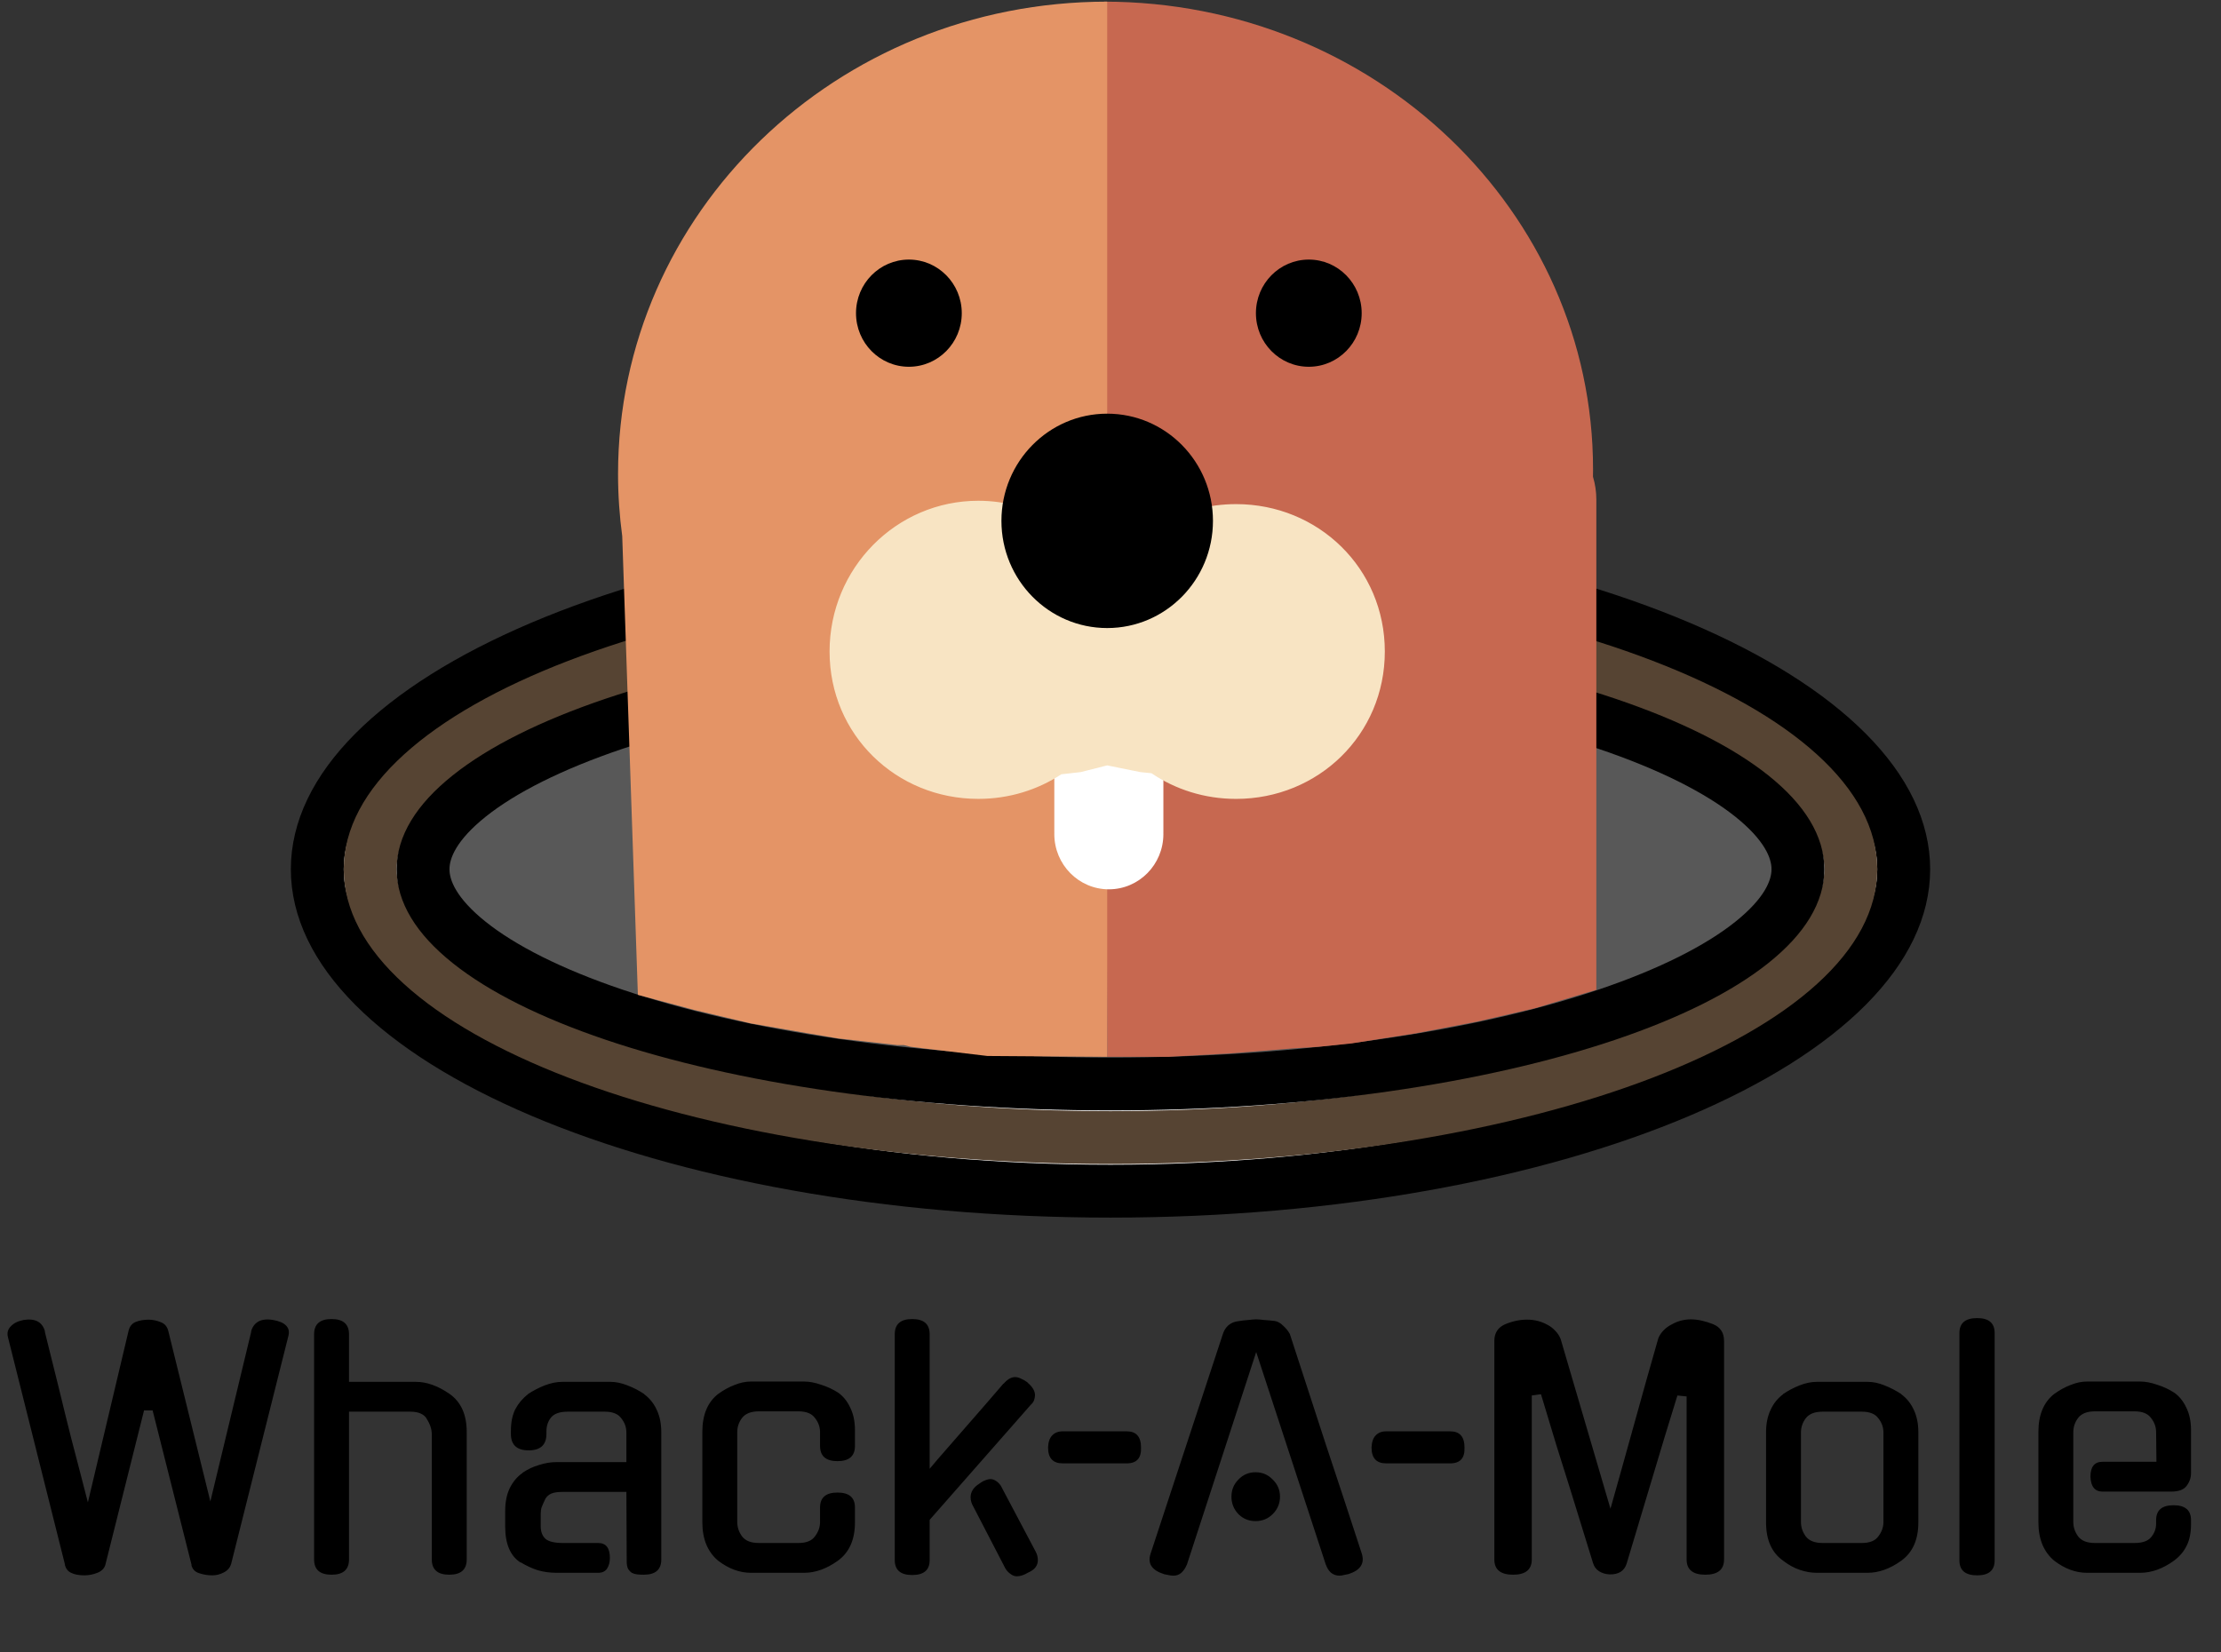 <svg width="168" height="125" viewBox="0 0 168 125" fill="none" xmlns="http://www.w3.org/2000/svg">
<rect x="0" y="0" width="168" height="125" fill="#333333" stroke="none"/>
<path d="M144 65.767C144 68.724 142.599 71.712 139.71 74.616C136.813 77.528 132.521 80.242 127.058 82.564C116.14 87.206 100.918 90.125 84 90.125C67.082 90.125 51.86 87.206 40.942 82.564C35.479 80.242 31.187 77.528 28.29 74.616C25.401 71.712 24 68.724 24 65.767C24 62.81 25.401 59.821 28.29 56.918C31.187 54.006 35.479 51.292 40.942 48.969C51.86 44.328 67.082 41.409 84 41.409C100.918 41.409 116.14 44.328 127.058 48.969C132.521 51.292 136.813 54.006 139.71 56.918C142.599 59.821 144 62.81 144 65.767Z" fill="white" stroke="black" stroke-width="4"/>
<path d="M140 65.767C140 68.089 138.784 70.525 136.097 72.968C133.409 75.412 129.408 77.704 124.294 79.671C114.081 83.598 99.835 86.07 84 86.07C68.165 86.07 53.919 83.598 43.706 79.671C38.592 77.704 34.591 75.412 31.903 72.968C29.216 70.525 28 68.089 28 65.767C28 63.445 29.216 61.008 31.903 58.565C34.591 56.122 38.592 53.829 43.706 51.863C53.919 47.935 68.165 45.464 84 45.464C99.835 45.464 114.081 47.935 124.294 51.863C129.408 53.829 133.409 56.122 136.097 58.565C138.784 61.008 140 63.445 140 65.767Z" fill="white" stroke="#564433" stroke-width="4"/>
<path d="M136 65.767C136 67.423 135.01 69.309 132.508 71.307C130.026 73.29 126.311 75.164 121.543 76.775C112.028 79.991 98.754 82.015 84 82.015C69.246 82.015 55.972 79.991 46.456 76.775C41.689 75.164 37.974 73.29 35.492 71.307C32.99 69.309 32 67.423 32 65.767C32 64.111 32.99 62.225 35.492 60.227C37.974 58.243 41.689 56.37 46.456 54.758C55.972 51.543 69.246 49.519 84 49.519C98.754 49.519 112.028 51.543 121.543 54.758C126.311 56.37 130.026 58.243 132.508 60.227C135.01 62.225 136 64.111 136 65.767Z" fill="#585858" stroke="black" stroke-width="4"/>
<path fill-rule="evenodd" clip-rule="evenodd" d="M120.495 36.07C120.498 35.881 120.5 35.691 120.5 35.501C120.5 15.963 103.935 0.125 83.5 0.125L83.5 36.504L83.5 70.877C83.576 70.877 83.651 70.876 83.727 70.876L83.75 79.96H88.375L93 79.706L97.75 79.326L99.75 79.199L102.25 78.946L104.625 78.566L107.079 78.186L111.72 77.299L116.109 76.285L120.75 74.891V37.805C120.75 37.202 120.661 36.62 120.495 36.07Z" fill="#C76850"/>
<path fill-rule="evenodd" clip-rule="evenodd" d="M47.066 40.561C46.858 39.023 46.75 37.454 46.75 35.861C46.75 16.124 63.246 0.125 83.75 0.125L83.75 31.299H83.75V79.96L74.688 79.896L70.156 79.358L68.875 79.199L68.375 79.073H67.875L65.625 78.819L63.375 78.566L61.125 78.186L56.75 77.425L52.5 76.412L48.25 75.271L47.066 40.561Z" fill="#E49466"/>
<path fill-rule="evenodd" clip-rule="evenodd" d="M88 57.657H79.75V62.979H79.752C79.751 63.021 79.75 63.063 79.75 63.106C79.75 65.415 81.597 67.287 83.875 67.287C86.153 67.287 88 65.415 88 63.106C88 63.063 87.999 63.021 87.998 62.979H88V57.657Z" fill="white"/>
<ellipse cx="68.75" cy="23.695" rx="4" ry="4.055" fill="black"/>
<ellipse cx="99" cy="23.695" rx="4" ry="4.055" fill="black"/>
<path fill-rule="evenodd" clip-rule="evenodd" d="M80.282 58.582C78.488 59.764 76.326 60.444 74 60.444C67.787 60.444 62.75 55.592 62.75 49.293C62.75 42.994 67.787 37.888 74 37.888C78.181 37.888 81.829 40.2 83.769 43.632C85.717 40.311 89.346 38.142 93.5 38.142C99.713 38.142 104.75 42.994 104.75 49.293C104.75 55.592 99.713 60.445 93.5 60.445C91.122 60.445 88.916 59.734 87.1 58.503L86.25 58.417L83.75 57.91L81.75 58.417L80.282 58.582Z" fill="#F8E4C3"/>
<ellipse cx="83.75" cy="39.409" rx="8" ry="8.11" fill="black"/>
<path d="M19.008 100.736L18.984 100.76C19.08 100.408 19.264 100.152 19.536 99.992C19.824 99.832 20.2 99.792 20.664 99.872C21.128 99.952 21.456 100.096 21.648 100.304C21.856 100.512 21.904 100.8 21.792 101.168L17.472 118.376V118.352C17.392 118.624 17.208 118.832 16.92 118.976C16.648 119.12 16.36 119.192 16.056 119.192C15.704 119.192 15.368 119.136 15.048 119.024C14.744 118.928 14.552 118.72 14.472 118.4L14.496 118.424L11.544 106.712H10.896L7.968 118.4C7.888 118.672 7.688 118.872 7.368 119C7.048 119.128 6.72 119.192 6.384 119.192C5.968 119.192 5.632 119.128 5.376 119C5.136 118.888 4.976 118.68 4.896 118.376L4.92 118.4L0.6 101.168C0.52 100.848 0.592 100.576 0.816 100.352C1.04 100.112 1.36 99.952 1.776 99.872C2.672 99.728 3.216 100.024 3.408 100.76L3.384 100.736L4.464 105.08C4.608 105.656 4.752 106.248 4.896 106.856C5.04 107.448 5.2 108.088 5.376 108.776C5.552 109.448 5.744 110.184 5.952 110.984C6.16 111.784 6.392 112.68 6.648 113.672L9.72 100.712C9.8 100.36 9.984 100.128 10.272 100.016C10.56 99.904 10.88 99.848 11.232 99.848C11.552 99.848 11.864 99.912 12.168 100.04C12.472 100.152 12.664 100.392 12.744 100.76L15.912 113.6L19.008 100.736ZM26.399 117.992C26.399 118.76 25.959 119.144 25.079 119.144C24.199 119.144 23.759 118.76 23.759 117.992V100.952C23.759 100.184 24.199 99.8 25.079 99.8C25.959 99.8 26.399 100.184 26.399 100.952V104.552H31.463C32.279 104.552 33.127 104.856 34.007 105.464C34.871 106.072 35.303 107.032 35.303 108.344V117.992C35.303 118.76 34.863 119.144 33.983 119.144C33.103 119.144 32.663 118.76 32.663 117.992V108.56C32.663 108.144 32.535 107.744 32.279 107.36L32.303 107.384C32.095 107 31.671 106.808 31.031 106.808H26.399V117.992ZM42.101 119C41.605 119 41.133 118.936 40.685 118.808C40.237 118.664 39.805 118.464 39.389 118.208V118.232C38.605 117.736 38.213 116.824 38.213 115.496V114.32C38.213 113.664 38.325 113.096 38.549 112.616C38.789 112.12 39.117 111.728 39.533 111.44H39.509C39.909 111.168 40.333 110.968 40.781 110.84C41.229 110.696 41.661 110.624 42.077 110.624H47.381V108.392C47.381 107.992 47.253 107.632 46.997 107.312C46.757 106.976 46.341 106.808 45.749 106.808H42.941C42.333 106.808 41.909 106.96 41.669 107.264C41.445 107.552 41.333 107.896 41.333 108.296V108.488C41.333 109.32 40.885 109.736 39.989 109.736C39.093 109.736 38.645 109.32 38.645 108.488V108.272C38.645 107.616 38.757 107.064 38.981 106.616C39.221 106.168 39.541 105.792 39.941 105.488H39.917C40.333 105.216 40.765 104.992 41.213 104.816C41.677 104.64 42.117 104.552 42.533 104.552H46.181C46.581 104.552 47.005 104.64 47.453 104.816C47.917 104.992 48.349 105.216 48.749 105.488H48.725C49.141 105.792 49.461 106.192 49.685 106.688C49.909 107.168 50.021 107.728 50.021 108.368V117.992C50.021 118.76 49.581 119.144 48.701 119.144C48.525 119.144 48.357 119.136 48.197 119.12C48.053 119.104 47.917 119.064 47.789 119C47.677 118.92 47.581 118.816 47.501 118.688C47.437 118.544 47.405 118.36 47.405 118.136L47.381 112.88H42.533C42.181 112.88 41.909 112.92 41.717 113C41.525 113.08 41.373 113.208 41.261 113.384C41.133 113.656 41.037 113.872 40.973 114.032C40.925 114.176 40.901 114.344 40.901 114.536V115.472C40.901 115.888 41.021 116.208 41.261 116.432C41.517 116.64 41.949 116.744 42.557 116.744H45.245C45.837 116.744 46.133 117.12 46.133 117.872C46.133 118.192 46.061 118.464 45.917 118.688C45.773 118.896 45.549 119 45.245 119H42.101ZM64.67 115.184C64.67 116.496 64.238 117.464 63.374 118.088C62.526 118.696 61.678 119 60.83 119H56.798C55.95 119 55.126 118.696 54.326 118.088C53.942 117.768 53.646 117.368 53.438 116.888C53.23 116.392 53.126 115.824 53.126 115.184V108.344C53.126 107.048 53.526 106.088 54.326 105.464C54.726 105.176 55.134 104.952 55.55 104.792C55.982 104.616 56.398 104.528 56.798 104.528H60.83C61.214 104.528 61.638 104.608 62.102 104.768C62.566 104.912 62.998 105.112 63.398 105.368C63.782 105.64 64.086 106.016 64.31 106.496C64.55 106.976 64.67 107.544 64.67 108.2V109.4C64.67 110.168 64.23 110.552 63.35 110.552C62.47 110.552 62.03 110.168 62.03 109.4V108.368C62.03 107.968 61.902 107.608 61.646 107.288C61.406 106.952 60.99 106.784 60.398 106.784H57.398C56.806 106.784 56.382 106.952 56.126 107.288C55.886 107.608 55.766 107.968 55.766 108.368V115.16C55.766 115.544 55.886 115.904 56.126 116.24C56.382 116.576 56.806 116.744 57.398 116.744H60.398C60.99 116.744 61.406 116.576 61.646 116.24C61.902 115.904 62.03 115.544 62.03 115.16V114.056C62.03 113.304 62.47 112.928 63.35 112.928C64.23 112.928 64.67 113.304 64.67 114.056V115.184ZM70.321 114.992V118.04C70.321 118.792 69.881 119.168 69.001 119.168C68.121 119.168 67.681 118.792 67.681 118.04V100.952C67.681 100.184 68.121 99.8 69.001 99.8C69.881 99.8 70.321 100.184 70.321 100.952V111.128C70.721 110.648 71.161 110.136 71.641 109.592C72.137 109.032 72.625 108.472 73.105 107.912C73.601 107.336 74.089 106.776 74.569 106.232C75.049 105.672 75.497 105.152 75.913 104.672V104.696C76.201 104.36 76.489 104.192 76.777 104.192C76.937 104.192 77.089 104.232 77.233 104.312C77.393 104.376 77.561 104.472 77.737 104.6H77.713C78.097 104.92 78.289 105.24 78.289 105.56C78.289 105.672 78.265 105.8 78.217 105.944C78.169 106.072 78.089 106.184 77.977 106.28L70.321 114.992ZM78.337 117.392C78.449 117.6 78.505 117.816 78.505 118.04C78.505 118.456 78.265 118.768 77.785 118.976C77.465 119.168 77.177 119.264 76.921 119.264C76.745 119.264 76.577 119.2 76.417 119.072C76.257 118.96 76.129 118.816 76.033 118.64L73.633 114.008C73.489 113.768 73.417 113.528 73.417 113.288C73.417 112.888 73.625 112.552 74.041 112.28C74.153 112.2 74.265 112.128 74.377 112.064C74.505 112 74.641 111.952 74.785 111.92C74.961 111.888 75.129 111.92 75.289 112.016C75.449 112.112 75.585 112.24 75.697 112.4L78.337 117.392ZM80.381 110.72C79.645 110.72 79.277 110.32 79.277 109.52C79.293 109.104 79.397 108.8 79.589 108.608C79.781 108.4 80.045 108.296 80.381 108.296H85.229C85.949 108.296 86.309 108.704 86.309 109.52C86.341 110.32 85.981 110.72 85.229 110.72H80.381ZM95.021 102.296L89.765 118.424V118.4C89.669 118.64 89.533 118.84 89.357 119C89.197 119.144 88.997 119.216 88.757 119.216C88.629 119.216 88.501 119.2 88.373 119.168C88.261 119.152 88.141 119.128 88.013 119.096H88.037C87.125 118.808 86.789 118.296 87.029 117.56L92.501 100.928C92.581 100.672 92.717 100.456 92.909 100.28C93.117 100.104 93.357 100 93.629 99.968C93.901 99.92 94.165 99.888 94.421 99.872C94.677 99.84 94.877 99.824 95.021 99.824C95.165 99.824 95.365 99.84 95.621 99.872C95.877 99.888 96.141 99.912 96.413 99.944C96.637 99.976 96.853 100.096 97.061 100.304C97.285 100.512 97.453 100.72 97.565 100.928C98.461 103.68 99.365 106.456 100.277 109.256C101.205 112.04 102.117 114.808 103.013 117.56C103.237 118.296 102.901 118.808 102.005 119.096C101.877 119.128 101.757 119.152 101.645 119.168C101.549 119.2 101.437 119.216 101.309 119.216C101.085 119.216 100.877 119.144 100.685 119C100.509 118.84 100.381 118.64 100.301 118.4V118.424L95.021 102.296ZM96.821 113.24C96.821 113.752 96.637 114.192 96.269 114.56C95.917 114.912 95.485 115.088 94.973 115.088C94.461 115.088 94.029 114.912 93.677 114.56C93.325 114.192 93.149 113.752 93.149 113.24C93.149 112.728 93.325 112.296 93.677 111.944C94.029 111.576 94.461 111.392 94.973 111.392C95.485 111.392 95.917 111.576 96.269 111.944C96.637 112.296 96.821 112.728 96.821 113.24ZM104.85 110.72C104.114 110.72 103.746 110.32 103.746 109.52C103.762 109.104 103.866 108.8 104.058 108.608C104.25 108.4 104.514 108.296 104.85 108.296H109.698C110.418 108.296 110.778 108.704 110.778 109.52C110.81 110.32 110.45 110.72 109.698 110.72H104.85ZM127.89 99.824C128.402 99.824 128.962 99.944 129.57 100.184C130.13 100.408 130.41 100.832 130.41 101.456V117.992C130.41 118.76 129.938 119.144 128.994 119.144C128.05 119.144 127.578 118.76 127.578 117.992V105.656L126.882 105.584L125.922 108.704L123.042 118.304C122.866 118.864 122.434 119.136 121.746 119.12C121.442 119.104 121.178 119.024 120.954 118.88C120.73 118.736 120.578 118.528 120.498 118.256L118.77 112.664C118.418 111.56 118.066 110.44 117.714 109.304C117.362 108.152 116.978 106.88 116.562 105.488L115.866 105.584V117.992C115.866 118.76 115.394 119.144 114.45 119.144C113.506 119.144 113.034 118.76 113.034 117.992V101.456C113.034 100.848 113.314 100.424 113.874 100.184C114.466 99.944 115.034 99.832 115.578 99.848C115.818 99.848 116.066 99.88 116.322 99.944C116.578 100.008 116.818 100.104 117.042 100.232C117.266 100.344 117.466 100.496 117.642 100.688C117.818 100.864 117.954 101.072 118.05 101.312L121.818 114.152C122.09 113.208 122.378 112.184 122.682 111.08C122.986 109.976 123.298 108.856 123.618 107.72C123.938 106.584 124.25 105.464 124.554 104.36C124.874 103.24 125.17 102.2 125.442 101.24C125.538 101.016 125.674 100.816 125.85 100.64C126.026 100.464 126.226 100.32 126.45 100.208C126.674 100.08 126.906 99.984 127.146 99.92C127.402 99.856 127.65 99.824 127.89 99.824ZM141.267 104.552C141.683 104.552 142.107 104.64 142.539 104.816C142.987 104.992 143.419 105.216 143.835 105.488H143.811C144.227 105.792 144.547 106.192 144.771 106.688C144.995 107.168 145.107 107.728 145.107 108.368V115.184C145.107 116.496 144.675 117.464 143.811 118.088C142.963 118.696 142.115 119 141.267 119H137.427C137.011 119 136.587 118.928 136.155 118.784C135.723 118.64 135.299 118.408 134.883 118.088C134.019 117.48 133.587 116.512 133.587 115.184V108.368C133.587 107.728 133.699 107.168 133.923 106.688C134.147 106.192 134.467 105.792 134.883 105.488H134.859C135.259 105.216 135.683 104.992 136.131 104.816C136.579 104.64 137.011 104.552 137.427 104.552H141.267ZM140.835 116.744C141.427 116.744 141.843 116.576 142.083 116.24C142.339 115.904 142.467 115.544 142.467 115.16V108.392C142.467 107.992 142.339 107.632 142.083 107.312C141.843 106.976 141.427 106.808 140.835 106.808H137.859C137.267 106.808 136.843 106.976 136.587 107.312C136.347 107.632 136.227 107.992 136.227 108.392V115.16C136.227 115.544 136.347 115.904 136.587 116.24C136.843 116.576 137.267 116.744 137.859 116.744H140.835ZM150.878 118.064C150.878 118.816 150.438 119.192 149.558 119.192C148.662 119.192 148.214 118.816 148.214 118.064V100.856C148.214 100.104 148.662 99.728 149.558 99.728C150.438 99.728 150.878 100.104 150.878 100.856V118.064ZM156.828 115.16C156.828 115.544 156.948 115.904 157.188 116.24C157.444 116.576 157.868 116.744 158.46 116.744H161.46C162.052 116.744 162.468 116.6 162.708 116.312C162.964 116.008 163.092 115.664 163.092 115.28V115.016C163.092 114.264 163.532 113.888 164.412 113.888C165.292 113.888 165.732 114.264 165.732 115.016V115.304C165.732 115.976 165.62 116.528 165.396 116.96C165.188 117.392 164.868 117.768 164.436 118.088C163.588 118.696 162.74 119 161.892 119H157.86C157.012 119 156.188 118.696 155.388 118.088C155.004 117.768 154.708 117.368 154.5 116.888C154.292 116.392 154.188 115.824 154.188 115.184V108.344C154.188 107.048 154.588 106.088 155.388 105.464C155.788 105.176 156.196 104.952 156.612 104.792C157.044 104.616 157.46 104.528 157.86 104.528H161.892C162.276 104.528 162.7 104.608 163.164 104.768C163.628 104.912 164.06 105.112 164.46 105.368C164.844 105.64 165.148 106.016 165.372 106.496C165.612 106.976 165.732 107.544 165.732 108.2V111.44C165.732 111.808 165.62 112.136 165.396 112.424C165.188 112.712 164.796 112.856 164.22 112.856H159.036C158.46 112.856 158.156 112.48 158.124 111.728C158.124 110.976 158.428 110.6 159.036 110.6H163.116L163.092 108.368C163.092 107.968 162.964 107.608 162.708 107.288C162.468 106.952 162.052 106.784 161.46 106.784H158.46C157.868 106.784 157.444 106.952 157.188 107.288C156.948 107.608 156.828 107.968 156.828 108.368V115.16Z" fill="black"/>
</svg>
